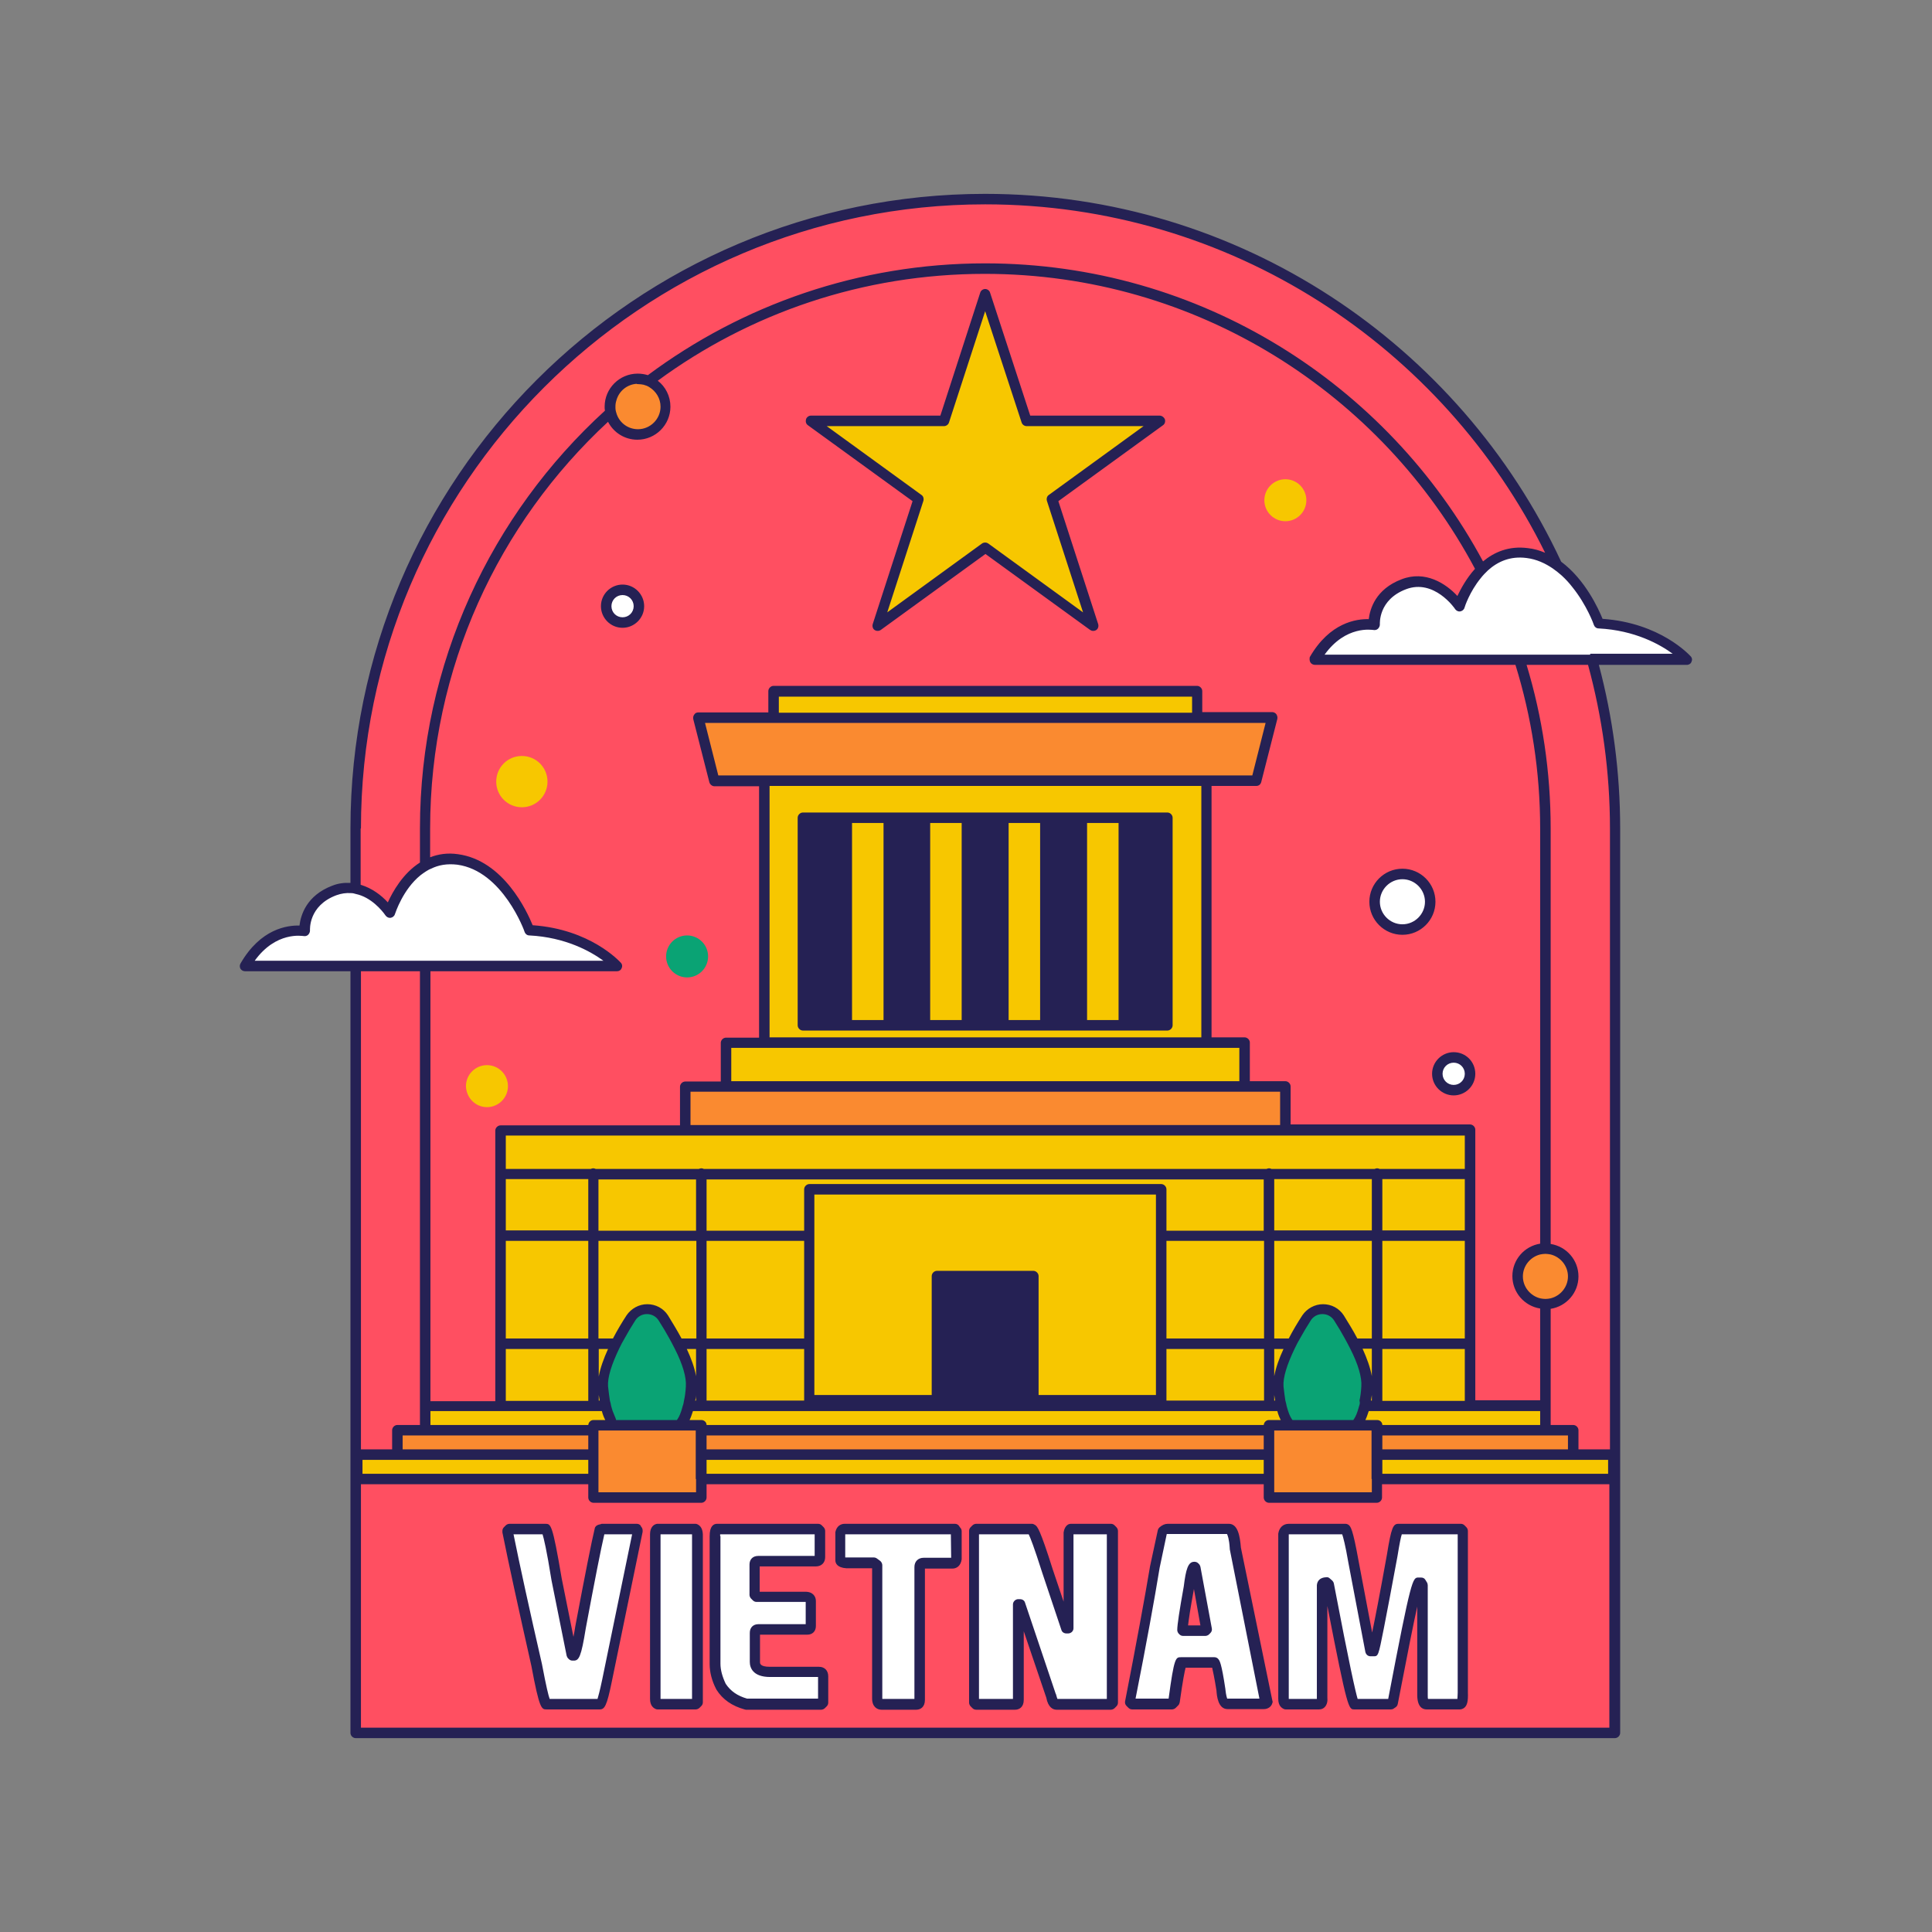 <svg xmlns="http://www.w3.org/2000/svg" xmlns:xlink="http://www.w3.org/1999/xlink" width="500" zoomAndPan="magnify" viewBox="0 0 375 375" height="500" preserveAspectRatio="xMidYMid meet" version="1.0"><rect x="0" y="0" width="375" height="375" fill="#808080" stroke="none"/><defs><clipPath id="d5d9aeb8de"><path d="M 46.5 37.5 L 328.5 37.5 L 328.5 337.5 L 46.5 337.5 Z M 46.5 37.5 " clip-rule="nonzero"/></clipPath></defs><path fill="#ff4f61" d="M 305.66 282.699 L 305.66 282.039 L 313.094 282.039 L 313.094 160.824 C 313.094 150.031 311.656 139.242 308.836 128.871 L 308.719 128.391 L 295.348 128.391 L 295.59 129.289 C 298.707 139.48 300.266 150.152 300.266 160.883 L 300.266 241.992 L 300.805 242.113 C 300.863 242.113 300.922 242.113 300.984 242.172 C 300.625 242.113 300.266 242.055 299.844 242.055 C 299.484 242.055 299.125 242.113 298.707 242.172 C 298.766 242.172 298.824 242.113 298.887 242.113 L 299.426 241.992 L 299.426 160.824 C 299.426 149.91 297.805 139.18 294.629 128.871 L 294.508 128.391 L 255.121 128.391 C 255.004 128.391 254.883 128.332 254.824 128.211 C 254.762 128.09 254.762 127.969 254.824 127.852 C 258.359 121.734 262.977 120.777 265.375 120.777 C 265.492 120.777 265.555 120.777 265.672 120.777 L 266.273 120.777 L 266.332 120.176 C 266.574 118.258 267.594 114.781 272.27 113.043 C 273.168 112.684 274.125 112.504 275.027 112.504 C 278.621 112.504 281.32 115.023 282.34 116.102 L 283.059 116.82 L 283.477 115.922 C 284.078 114.543 285.156 112.562 286.777 110.766 L 287.074 110.406 L 286.836 109.984 C 267.953 74.438 231.262 52.375 191.098 52.375 C 167.957 52.375 145.895 59.57 127.25 73.238 L 126.531 73.777 L 127.25 74.316 C 127.07 74.137 126.832 74.016 126.652 73.898 C 126.23 73.656 125.754 73.477 125.332 73.297 C 125.395 73.297 125.453 73.297 125.512 73.355 L 125.871 73.477 L 126.172 73.297 C 145.117 59.148 167.598 51.715 191.219 51.715 C 231.383 51.715 268.133 73.719 287.254 109.207 L 287.676 109.926 L 288.336 109.387 C 290.312 107.707 292.59 106.867 295.047 106.867 C 295.527 106.867 296.008 106.93 296.547 106.988 C 297.625 107.109 298.707 107.406 299.723 107.887 L 301.402 108.605 L 300.625 106.988 C 290.672 86.906 275.445 69.941 256.441 57.891 C 236.898 45.539 214.355 39.008 191.219 39.008 C 124.074 39.008 69.402 93.621 69.402 160.824 L 69.402 172.215 L 69.879 172.332 C 72.219 173.051 74.016 174.672 74.855 175.57 L 75.574 176.289 L 75.996 175.391 C 76.836 173.473 78.754 169.996 81.93 167.957 L 82.23 167.777 L 82.23 160.824 C 82.23 130.25 95.238 100.875 117.961 80.191 L 118.199 79.953 L 118.141 79.594 C 118.141 79.531 118.141 79.473 118.141 79.352 C 118.199 79.832 118.258 80.371 118.438 80.852 C 118.559 81.09 118.617 81.332 118.797 81.57 C 118.797 81.57 118.797 81.512 118.738 81.512 L 118.32 80.73 L 117.66 81.332 C 95.539 101.832 82.891 130.789 82.891 160.824 L 82.891 167.355 L 83.789 166.996 C 84.926 166.578 86.125 166.34 87.324 166.34 C 87.805 166.34 88.285 166.398 88.824 166.457 C 97.219 167.598 101.652 176.949 102.793 179.828 L 102.973 180.246 L 103.391 180.246 C 114.301 181.027 119.758 187.02 119.996 187.262 C 120.059 187.379 120.117 187.5 120.059 187.621 C 119.996 187.738 119.879 187.801 119.758 187.801 L 82.891 187.801 L 82.891 272.508 L 96.855 272.508 L 96.855 219.332 C 96.855 219.152 97.035 218.973 97.219 218.973 L 132.707 218.973 L 132.707 219.633 L 249.785 219.633 L 249.785 218.973 L 285.277 218.973 C 285.457 218.973 285.637 219.152 285.637 219.332 L 285.637 272.508 L 299.605 272.508 L 299.605 253.445 L 299.066 253.324 C 299.004 253.324 298.945 253.324 298.887 253.266 C 299.246 253.324 299.605 253.383 300.023 253.383 C 300.383 253.383 300.742 253.324 301.164 253.266 C 301.102 253.266 301.043 253.324 300.984 253.324 L 300.445 253.445 L 300.445 277.242 L 267.773 277.242 L 267.773 276.285 L 246.129 276.285 L 246.129 277.242 L 136.484 277.242 L 136.484 276.285 L 114.844 276.285 L 114.844 277.242 L 82.23 277.242 L 82.23 187.859 L 69.402 187.859 L 69.402 282.039 L 76.836 282.039 L 76.836 282.699 L 114.902 282.699 L 114.902 287.434 L 69.402 287.434 L 69.402 336.055 L 313.094 336.055 L 313.094 287.434 L 267.594 287.434 L 267.594 282.699 Z M 305.66 282.699 " fill-opacity="1" fill-rule="nonzero"/><path fill="#f7c700" d="M 118.797 79.293 C 118.797 79.172 118.797 79.051 118.797 78.992 C 118.797 78.574 118.859 78.152 118.977 77.672 C 119.52 75.574 121.375 74.078 123.535 73.957 C 123.715 73.957 123.773 73.957 123.895 73.957 C 124.312 73.957 124.734 74.016 125.152 74.137 C 125.633 74.258 126.051 74.438 126.473 74.676 C 128.031 75.574 128.93 77.254 128.93 79.051 C 128.93 81.871 126.652 84.09 123.895 84.09 C 121.797 84.09 119.879 82.711 119.156 80.73 C 118.918 80.191 118.797 79.773 118.797 79.293 Z M 249.129 211.18 L 133.305 211.18 L 133.305 219.031 L 249.129 219.031 Z M 298.766 252.664 C 299.184 252.785 299.543 252.785 299.906 252.785 C 300.266 252.785 300.684 252.723 301.043 252.664 C 303.32 252.125 304.941 250.086 304.941 247.75 C 304.941 245.41 303.32 243.371 301.043 242.832 C 300.625 242.715 300.266 242.715 299.906 242.715 C 299.543 242.715 299.125 242.773 298.766 242.832 C 296.488 243.371 294.867 245.41 294.867 247.75 C 294.867 250.086 296.488 252.066 298.766 252.664 Z M 77.492 282.039 L 114.844 282.039 L 114.844 277.965 L 77.492 277.965 Z M 243.613 151.23 L 246.551 139.66 L 135.945 139.66 L 138.883 151.23 Z M 115.562 290.371 L 135.824 290.371 L 135.824 277.004 L 115.562 277.004 Z M 246.668 290.371 L 266.934 290.371 L 266.934 277.004 L 246.668 277.004 Z M 267.594 282.039 L 304.941 282.039 L 304.941 277.965 L 267.594 277.965 Z M 136.484 282.039 L 246.012 282.039 L 246.012 277.965 L 136.484 277.965 Z M 136.484 282.039 " fill-opacity="0.5" fill-rule="nonzero"/><path fill="#0aa374" d="M 137.441 185.641 C 137.441 187.859 135.645 189.719 133.367 189.719 C 131.148 189.719 129.289 187.918 129.289 185.641 C 129.289 183.422 131.09 181.566 133.367 181.566 C 135.586 181.566 137.441 183.363 137.441 185.641 Z M 130.609 259.438 C 130.008 258.301 129.289 257.16 128.512 256.023 C 127.852 255.062 126.832 254.465 125.633 254.465 C 124.434 254.465 123.414 255.004 122.754 256.023 C 122.035 257.16 121.316 258.359 120.719 259.438 C 120.297 260.156 119.938 260.816 119.637 261.477 C 118.02 264.715 117.238 267.293 117.418 269.152 C 117.48 270.168 117.598 271.129 117.781 271.969 C 117.84 272.328 117.898 272.688 118.02 273.047 C 118.141 273.406 118.199 273.766 118.32 274.125 C 118.68 275.145 119.039 275.746 119.277 276.043 L 119.457 276.344 L 131.926 276.344 L 132.105 276.043 C 132.348 275.746 132.707 275.145 133.066 274.125 C 133.188 273.766 133.305 273.406 133.367 273.047 C 133.426 272.746 133.547 272.387 133.605 271.969 C 133.785 271.129 133.906 270.168 133.965 269.152 C 134.086 267.352 133.305 264.773 131.746 261.477 C 131.328 260.816 130.969 260.156 130.609 259.438 Z M 262.797 261.535 C 262.438 260.879 262.078 260.156 261.719 259.5 C 261.117 258.359 260.398 257.219 259.617 256.082 C 258.961 255.121 257.941 254.523 256.742 254.523 C 255.543 254.523 254.523 255.062 253.863 256.082 C 253.145 257.219 252.426 258.418 251.824 259.5 C 251.465 260.219 251.047 260.879 250.746 261.535 C 249.129 264.773 248.348 267.352 248.527 269.211 C 248.59 270.23 248.707 271.188 248.887 272.027 C 248.949 272.387 249.008 272.746 249.129 273.105 C 249.246 273.469 249.309 273.828 249.426 274.188 C 249.785 275.207 250.148 275.805 250.387 276.105 L 250.566 276.406 L 263.035 276.406 L 263.215 276.105 C 263.457 275.805 263.816 275.207 264.176 274.188 C 264.293 273.828 264.414 273.469 264.473 273.105 C 264.535 272.809 264.656 272.449 264.715 272.027 C 264.895 271.188 265.016 270.23 265.074 269.211 C 265.195 267.352 264.414 264.773 262.797 261.535 Z M 262.797 261.535 " fill-opacity="1" fill-rule="nonzero"/><path fill="#f7c700" d="M 97.516 261.117 L 114.902 261.117 L 114.902 272.508 L 97.516 272.508 Z M 114.844 240.195 L 97.516 240.195 L 97.516 260.457 L 114.902 260.457 L 114.902 240.195 Z M 117.059 271.789 C 117 271.43 116.941 271.129 116.879 270.711 L 115.562 270.77 L 115.562 272.508 L 117.18 272.508 Z M 135.824 239.535 L 135.824 228.266 L 115.562 228.266 L 115.562 239.535 Z M 156.746 240.195 L 136.484 240.195 L 136.484 260.457 L 156.746 260.457 Z M 136.484 272.566 L 156.805 272.566 L 156.746 271.848 L 156.746 261.176 L 136.484 261.176 Z M 231.98 134.504 L 150.453 134.504 L 150.453 139 L 231.98 139 Z M 249.488 101.172 C 251.707 101.172 253.562 99.375 253.562 97.098 C 253.562 94.879 251.766 93.02 249.488 93.02 C 247.27 93.02 245.41 94.82 245.41 97.098 C 245.41 99.375 247.27 101.172 249.488 101.172 Z M 114.844 228.207 L 97.516 228.207 L 97.516 239.477 L 114.902 239.477 L 114.902 228.207 Z M 178.629 96.977 L 170.953 120.598 L 191.035 106.031 C 191.098 105.969 191.156 105.969 191.219 105.969 C 191.277 105.969 191.336 105.969 191.398 106.031 L 211.48 120.598 L 203.867 96.977 C 203.805 96.855 203.867 96.676 203.984 96.617 L 224.07 82.051 L 199.25 82.051 C 199.129 82.051 198.949 81.93 198.949 81.809 L 191.277 58.191 L 183.602 81.809 C 183.543 81.93 183.422 82.051 183.305 82.051 L 158.484 82.051 L 178.566 96.617 C 178.629 96.738 178.688 96.855 178.629 96.977 Z M 225.027 271.488 L 225.027 231.203 L 157.406 231.203 L 157.406 271.488 L 181.566 271.488 L 181.566 247.75 C 181.566 247.57 181.746 247.391 181.926 247.391 L 200.629 247.391 C 200.809 247.391 200.988 247.57 200.988 247.75 L 200.988 271.488 Z M 217.773 159.086 L 210.281 159.086 L 210.281 198.652 L 217.773 198.652 Z M 284.977 228.207 L 267.594 228.207 L 267.594 239.477 L 284.977 239.477 Z M 266.934 239.535 L 266.934 228.266 L 246.668 228.266 L 246.668 239.535 Z M 267.594 272.566 L 284.977 272.566 L 284.977 261.176 L 267.594 261.176 Z M 284.977 240.195 L 267.594 240.195 L 267.594 260.457 L 284.977 260.457 Z M 284.977 219.691 L 97.516 219.691 L 97.516 227.547 L 114.902 227.547 L 115.023 227.484 C 115.082 227.484 115.141 227.426 115.203 227.426 C 115.262 227.426 115.32 227.426 115.383 227.484 L 115.5 227.547 L 135.824 227.547 L 135.945 227.484 C 136.004 227.484 136.062 227.426 136.125 227.426 C 136.184 227.426 136.242 227.426 136.305 227.484 L 136.422 227.547 L 246.012 227.547 L 246.129 227.484 C 246.191 227.484 246.25 227.426 246.309 227.426 C 246.371 227.426 246.43 227.426 246.488 227.484 L 246.609 227.547 L 266.934 227.547 L 267.051 227.484 C 267.113 227.484 267.172 227.426 267.23 227.426 C 267.293 227.426 267.352 227.426 267.41 227.484 L 267.531 227.547 L 284.918 227.547 L 284.918 219.691 Z M 246.012 240.195 L 225.746 240.195 L 225.746 260.457 L 246.012 260.457 Z M 248.168 271.789 C 248.109 271.43 248.047 271.129 247.988 270.711 L 246.668 270.77 L 246.668 272.508 L 248.289 272.508 Z M 246.012 228.207 L 136.484 228.207 L 136.484 239.477 L 156.746 239.477 L 156.746 230.781 C 156.746 230.602 156.926 230.422 157.105 230.422 L 225.387 230.422 C 225.566 230.422 225.746 230.602 225.746 230.781 L 225.746 239.477 L 246.012 239.477 Z M 225.688 272.566 L 246.012 272.566 L 246.012 261.176 L 225.746 261.176 L 225.746 271.848 Z M 265.434 271.789 L 265.312 272.566 L 266.934 272.566 L 266.934 270.828 L 265.613 270.77 C 265.555 271.07 265.492 271.43 265.434 271.789 Z M 136.484 286.777 L 246.012 286.777 L 246.012 282.699 L 136.484 282.699 Z M 248.59 273.707 L 248.469 273.227 L 134.027 273.227 L 133.906 273.707 C 133.727 274.305 133.547 274.906 133.305 275.387 L 132.887 276.344 L 136.184 276.344 C 136.363 276.344 136.484 276.465 136.543 276.645 L 136.602 277.305 L 246.07 277.305 L 246.129 276.645 C 246.129 276.465 246.309 276.344 246.488 276.344 L 249.785 276.344 L 249.367 275.387 C 248.949 274.906 248.77 274.305 248.59 273.707 Z M 135.824 240.195 L 115.562 240.195 L 115.562 260.457 L 119.457 260.457 L 119.637 260.098 C 120.418 258.66 121.258 257.16 122.277 255.66 C 123.055 254.523 124.312 253.805 125.691 253.805 C 127.07 253.805 128.391 254.523 129.109 255.66 C 130.07 257.219 130.969 258.719 131.746 260.098 L 131.926 260.457 L 135.824 260.457 Z M 135.824 267.113 L 135.824 261.117 L 132.285 261.117 L 132.707 262.078 C 133.605 264.055 134.207 265.734 134.445 267.23 Z M 246.668 267.113 L 247.988 267.23 C 248.227 265.793 248.828 264.055 249.727 262.078 L 250.148 261.117 L 246.609 261.117 L 246.609 267.113 Z M 134.324 271.789 L 134.207 272.566 L 135.824 272.566 L 135.824 270.828 L 134.504 270.77 C 134.387 271.07 134.387 271.43 134.324 271.789 Z M 267.594 282.699 L 267.594 286.777 L 312.734 286.777 L 312.734 282.699 Z M 266.934 240.195 L 246.668 240.195 L 246.668 260.457 L 250.566 260.457 L 250.746 260.098 C 251.527 258.66 252.363 257.16 253.383 255.66 C 254.164 254.523 255.422 253.805 256.801 253.805 C 258.18 253.805 259.5 254.523 260.219 255.66 C 261.176 257.219 262.078 258.66 262.855 260.098 L 263.035 260.457 L 266.934 260.457 Z M 299.605 277.305 L 299.605 273.227 L 265.133 273.227 L 265.016 273.707 C 264.836 274.305 264.656 274.844 264.414 275.387 L 263.996 276.344 L 267.293 276.344 C 267.473 276.344 267.594 276.465 267.652 276.645 L 267.711 277.305 Z M 266.934 267.113 L 266.934 261.117 L 263.395 261.117 L 263.816 262.078 C 264.715 264.055 265.312 265.734 265.555 267.23 Z M 69.699 286.777 L 114.844 286.777 L 114.844 282.699 L 69.699 282.699 Z M 172.152 159.086 L 164.66 159.086 L 164.66 198.652 L 172.152 198.652 Z M 233.781 202.008 L 148.652 202.008 L 148.652 151.891 L 233.781 151.891 Z M 155.906 199.371 L 226.586 199.371 C 226.766 199.371 226.945 199.191 226.945 199.012 L 226.945 158.723 C 226.945 158.543 226.766 158.363 226.586 158.363 L 155.906 158.363 C 155.727 158.363 155.547 158.543 155.547 158.723 L 155.547 199.012 C 155.547 199.191 155.727 199.371 155.906 199.371 Z M 187.379 159.086 L 179.887 159.086 L 179.887 198.652 L 187.379 198.652 Z M 241.215 202.668 L 141.219 202.668 L 141.219 210.52 L 241.215 210.52 Z M 202.605 159.086 L 195.113 159.086 L 195.113 198.652 L 202.605 198.652 Z M 115.562 267.113 L 116.879 267.23 C 117.121 265.793 117.719 264.055 118.617 262.078 L 119.039 261.117 L 115.5 261.117 L 115.5 267.113 Z M 101.293 156.688 C 104.051 156.688 106.27 154.469 106.27 151.711 C 106.27 148.953 104.051 146.734 101.293 146.734 C 98.535 146.734 96.316 148.953 96.316 151.711 C 96.316 154.469 98.535 156.688 101.293 156.688 Z M 117.48 273.707 L 117.301 273.227 L 82.891 273.227 L 82.891 277.305 L 114.844 277.305 L 114.902 276.645 C 114.902 276.465 115.082 276.344 115.262 276.344 L 118.559 276.344 L 118.141 275.387 C 117.84 274.906 117.66 274.305 117.48 273.707 Z M 94.52 214.898 C 96.738 214.898 98.594 213.098 98.594 210.82 C 98.594 208.602 96.797 206.742 94.52 206.742 C 92.301 206.742 90.441 208.543 90.441 210.82 C 90.504 213.098 92.301 214.898 94.52 214.898 Z M 94.52 214.898 " fill-opacity="1" fill-rule="nonzero"/><path fill="#ffffff" d="M 123.715 117.66 C 123.715 119.219 122.457 120.477 120.898 120.477 C 119.34 120.477 118.078 119.219 118.078 117.66 C 118.078 116.102 119.34 114.844 120.898 114.844 C 122.395 114.844 123.715 116.102 123.715 117.66 Z M 116.641 297.688 C 115.98 300.504 114.781 306.617 113.043 315.91 C 112.203 320.766 111.844 321.605 111.363 321.605 L 111.125 321.605 C 111.066 321.605 110.945 321.547 110.887 321.484 L 110.766 321.367 C 110.707 321.305 110.707 321.246 110.645 321.188 L 107.707 306.617 C 106.688 300.684 106.211 298.465 105.91 297.625 L 105.789 297.148 L 98.895 297.148 L 99.074 297.984 C 100.273 303.922 102.133 312.434 104.59 323.164 C 105.43 327.602 105.848 329.34 106.09 330.059 L 106.27 330.539 L 116.461 330.539 L 116.641 330.059 C 116.82 329.578 117.121 328.5 117.598 326.223 L 123.594 297.148 L 116.879 297.148 Z M 127.551 297.148 L 127.551 330.477 L 135.043 330.477 L 135.043 297.148 Z M 325.082 126.473 C 322.746 124.734 317.77 121.734 310.336 121.375 C 310.215 121.375 310.094 121.258 310.035 121.137 C 310.035 121.078 308.598 117.18 305.719 113.523 C 305.059 112.684 304.34 111.906 303.621 111.246 C 303.023 110.707 302.422 110.227 301.824 109.805 C 300.145 108.605 298.285 107.887 296.426 107.648 C 295.949 107.59 295.469 107.527 295.047 107.527 C 292.59 107.527 290.371 108.426 288.395 110.164 C 288.094 110.406 287.855 110.645 287.613 110.945 C 287.316 111.246 287.074 111.543 286.836 111.844 C 284.617 114.543 283.656 117.66 283.598 117.781 C 283.539 117.898 283.477 118.02 283.297 118.02 C 283.18 118.02 283.059 117.961 283 117.898 C 282.879 117.719 279.762 113.223 275.266 113.223 C 274.426 113.223 273.527 113.402 272.688 113.703 C 266.812 115.922 267.113 121.016 267.172 121.258 C 267.172 121.375 267.113 121.496 267.051 121.555 C 266.992 121.617 266.934 121.617 266.812 121.617 C 266.812 121.617 266.754 121.617 266.754 121.617 C 266.691 121.617 266.215 121.496 265.555 121.496 C 263.574 121.496 259.797 122.156 256.621 126.652 L 255.844 127.73 L 326.82 127.73 Z M 117.48 185.941 C 115.141 184.203 110.164 181.207 102.73 180.844 C 102.613 180.844 102.492 180.727 102.434 180.605 C 102.371 180.484 97.938 168.316 88.766 167.117 C 88.285 167.059 87.805 166.996 87.387 166.996 C 85.945 166.996 84.566 167.297 83.309 167.957 C 82.949 168.137 82.59 168.316 82.23 168.555 C 81.871 168.797 81.512 169.035 81.152 169.336 C 77.555 172.273 76.055 177.008 75.996 177.25 C 75.934 177.367 75.875 177.488 75.695 177.488 C 75.574 177.488 75.457 177.43 75.395 177.367 C 75.336 177.25 73.418 174.43 70.359 173.23 C 70 173.113 69.641 172.992 69.281 172.871 C 68.922 172.812 68.5 172.754 68.141 172.691 C 67.961 172.691 67.781 172.691 67.602 172.691 C 66.703 172.691 65.863 172.871 65.023 173.172 C 59.148 175.391 59.449 180.484 59.508 180.727 C 59.508 180.844 59.449 180.965 59.391 181.027 C 59.328 181.086 59.27 181.086 59.148 181.086 C 59.148 181.086 59.09 181.086 59.09 181.086 C 59.031 181.086 58.551 180.965 57.891 180.965 C 55.91 180.965 52.137 181.625 48.957 186.121 L 48.18 187.199 L 119.098 187.199 Z M 267.113 175.031 C 267.113 177.848 269.391 180.066 272.148 180.066 C 274.965 180.066 277.184 177.789 277.184 175.031 C 277.184 172.215 274.906 169.996 272.148 169.996 C 269.391 169.934 267.113 172.215 267.113 175.031 Z M 283.598 297.148 L 271.547 297.148 L 271.43 297.625 C 271.25 298.164 271.008 299.363 270.59 301.941 C 269.449 308.117 268.609 312.793 267.953 315.91 C 267.352 318.848 267.051 320.586 266.871 320.828 C 266.812 320.828 266.691 320.828 266.633 320.828 L 266.094 320.828 C 265.914 320.828 265.793 320.707 265.734 320.527 L 262.375 303.203 C 261.777 299.664 261.355 298.227 261.176 297.566 L 260.996 297.086 L 249.605 297.086 L 249.488 297.566 C 249.488 297.625 249.488 297.625 249.426 297.688 L 249.426 330.359 L 256.203 330.359 L 256.203 329.699 C 256.203 329.641 256.203 307.637 256.203 307.637 C 256.203 307.219 256.441 306.797 257.34 306.738 C 257.402 306.738 257.461 306.797 257.52 306.797 L 258 307.219 C 258.059 307.277 258.121 307.34 258.121 307.398 C 261.176 323.285 262.316 328.379 262.797 329.879 L 262.914 330.359 L 269.93 330.359 L 270.051 329.82 C 273.047 313.992 274.426 307.277 275.086 306.797 C 275.086 306.797 275.207 306.797 275.266 306.797 L 275.746 306.797 C 275.863 306.797 275.984 306.859 276.043 306.918 L 276.344 307.398 C 276.406 307.457 276.406 307.52 276.406 307.578 L 276.406 328.98 C 276.406 329.34 276.406 329.699 276.465 329.938 L 276.586 330.477 L 283.418 330.477 L 283.477 329.879 C 283.539 329.52 283.539 329.098 283.539 328.559 Z M 239.477 300.562 L 245.41 330.477 L 237.797 330.477 L 237.617 330.117 C 237.438 329.699 237.258 329.039 237.199 328.082 C 236.418 323.043 236.117 322.746 236 322.566 C 235.938 322.504 235.82 322.445 235.758 322.445 L 229.285 322.445 C 229.164 322.445 229.043 322.445 229.043 322.445 C 228.566 322.805 227.906 327.602 227.547 329.879 L 227.484 330.477 L 219.691 330.477 L 219.871 329.699 C 221.969 319.09 223.531 310.516 224.547 304.34 L 226.047 297.445 L 226.469 297.266 L 238.695 297.266 L 238.875 297.625 C 239.176 297.984 239.355 299.066 239.477 300.562 Z M 233.961 316.871 C 234.02 316.871 234.141 316.809 234.199 316.75 L 234.441 316.512 C 234.5 316.449 234.559 316.332 234.559 316.211 L 232.402 304.219 C 232.402 304.16 232.344 304.102 232.281 304.039 L 232.16 303.922 C 232.102 303.859 231.98 303.801 231.922 303.801 L 231.801 303.801 C 231.203 303.801 230.844 304.879 230.422 307.996 C 229.586 312.555 229.164 315.371 229.164 316.332 C 229.164 316.391 229.223 316.512 229.285 316.57 L 229.406 316.691 C 229.465 316.75 229.586 316.809 229.645 316.809 L 233.961 316.809 Z M 282.16 205.605 C 280.602 205.605 279.344 206.863 279.344 208.422 C 279.344 209.98 280.602 211.238 282.16 211.238 C 283.719 211.238 284.977 209.98 284.977 208.422 C 284.977 206.863 283.719 205.605 282.16 205.605 Z M 207.762 316.031 C 207.762 316.09 207.703 316.211 207.645 316.27 C 207.582 316.332 207.523 316.391 207.402 316.391 L 207.043 316.391 C 206.922 316.391 206.742 316.27 206.742 316.152 L 203.027 305.059 C 201.469 300.145 200.688 298.227 200.328 297.508 L 200.148 297.148 L 189.418 297.148 L 189.418 330.477 L 197.332 330.477 L 197.332 311.414 C 197.332 311.234 197.512 311.055 197.691 311.055 L 198.051 311.055 C 198.172 311.055 198.352 311.176 198.352 311.293 L 204.344 329.098 C 204.406 329.52 204.527 329.82 204.645 330.059 L 204.824 330.418 L 215.617 330.418 L 215.617 297.086 L 207.762 297.086 Z M 164.598 296.785 L 163.281 296.785 L 163.281 297.566 L 163.52 297.566 L 163.52 297.688 L 163.281 297.688 L 163.281 297.746 L 163.52 297.746 L 163.52 302.902 L 164.121 302.961 C 164.18 302.961 164.238 302.961 164.359 302.961 L 169.695 302.961 C 169.754 302.961 169.816 302.961 169.875 303.023 L 170.535 303.5 C 170.594 303.562 170.656 303.68 170.656 303.801 L 170.656 329.641 C 170.656 329.699 170.656 329.758 170.656 329.82 L 170.715 330.418 L 178.27 330.418 L 178.27 304.16 C 178.27 303.441 178.688 303.023 179.406 303.023 L 185.402 303.023 L 185.402 297.148 L 164.66 297.148 L 164.66 296.785 Z M 146.137 322.625 L 146.137 316.988 C 146.137 316.332 146.496 315.969 147.156 315.969 L 156.984 315.969 L 156.984 310.336 L 146.793 310.336 C 146.676 310.336 146.613 310.277 146.555 310.215 L 146.195 309.855 C 146.137 309.797 146.074 309.734 146.074 309.617 L 146.074 303.742 C 146.074 303.082 146.434 302.723 147.094 302.723 L 158.785 302.723 L 158.785 297.148 L 139.121 297.148 L 139.062 297.746 C 139.062 297.867 139.062 297.984 139.062 298.164 L 139.062 322.984 C 139.062 324.305 139.422 325.742 140.141 327.18 L 140.141 327.301 C 141.16 328.859 142.656 329.938 144.637 330.477 L 159.266 330.477 L 159.266 324.902 L 149.312 324.902 C 147.273 324.902 146.137 324.125 146.137 322.625 Z M 146.137 322.625 " fill-opacity="1" fill-rule="nonzero"/><g clip-path="url(#d5d9aeb8de)"><path fill="#252154" d="M 328.141 127.371 C 327.902 127.133 322.266 120.898 311.055 120.117 C 310.277 118.199 307.699 112.504 303.023 109.027 C 283.418 66.941 240.676 37.629 191.219 37.629 C 123.293 37.629 68.023 92.902 68.023 160.824 L 68.023 171.375 C 66.883 171.312 65.684 171.434 64.484 171.914 C 59.449 173.832 58.371 177.668 58.129 179.648 C 55.793 179.586 50.578 180.246 46.68 187.02 C 46.5 187.32 46.5 187.738 46.68 188.039 C 46.859 188.34 47.219 188.52 47.578 188.52 L 68.023 188.52 L 68.023 336.352 C 68.023 336.895 68.5 337.371 69.039 337.371 L 313.453 337.371 C 313.992 337.371 314.473 336.895 314.473 336.352 L 314.473 160.824 C 314.473 149.852 313.031 139.18 310.336 129.051 L 327.422 129.051 C 327.84 129.051 328.199 128.809 328.32 128.449 C 328.5 128.09 328.441 127.672 328.141 127.371 Z M 58.91 181.684 C 59.211 181.746 59.57 181.684 59.809 181.445 C 60.047 181.207 60.168 180.906 60.168 180.605 C 60.168 180.426 59.867 175.809 65.266 173.773 C 66.281 173.41 67.184 173.293 68.082 173.352 C 68.441 173.352 68.742 173.41 69.102 173.531 C 69.461 173.594 69.762 173.711 70.121 173.832 C 72.938 174.91 74.734 177.547 74.855 177.727 C 75.094 178.027 75.457 178.207 75.816 178.148 C 76.176 178.09 76.535 177.848 76.656 177.43 C 76.773 177.129 78.215 172.633 81.629 169.875 C 81.93 169.637 82.289 169.395 82.648 169.156 C 82.949 168.977 83.309 168.734 83.668 168.617 C 85.105 167.898 86.785 167.598 88.766 167.836 C 97.578 169.035 101.832 180.785 101.832 180.906 C 101.953 181.266 102.312 181.566 102.73 181.566 C 109.805 181.926 114.66 184.684 117.121 186.48 L 49.438 186.48 C 53.574 180.727 58.668 181.684 58.91 181.684 Z M 70.059 160.824 C 70.059 94.039 124.434 39.664 191.219 39.664 C 238.816 39.664 280.121 67.242 299.906 107.289 C 298.887 106.867 297.746 106.508 296.547 106.391 C 292.891 105.91 290.012 107.168 287.855 108.969 C 269.332 74.555 233 51.117 191.219 51.117 C 166.699 51.117 144.035 59.211 125.754 72.816 C 125.152 72.637 124.492 72.52 123.773 72.52 C 120.238 72.52 117.359 75.395 117.359 78.934 C 117.359 79.172 117.359 79.41 117.418 79.711 C 95.418 99.793 81.512 128.75 81.512 160.824 L 81.512 167.418 C 78.215 169.516 76.234 173.051 75.277 175.152 C 74.016 173.773 72.219 172.395 70 171.734 L 70 160.824 Z M 254.344 128.57 C 254.523 128.871 254.883 129.051 255.242 129.051 L 294.148 129.051 C 297.266 139.121 298.945 149.793 298.945 160.824 L 298.945 241.395 C 295.887 241.875 293.551 244.512 293.551 247.688 C 293.551 250.867 295.887 253.504 298.945 253.984 L 298.945 271.789 L 286.355 271.789 L 286.355 219.273 C 286.355 218.734 285.875 218.254 285.336 218.254 L 250.508 218.254 L 250.508 210.879 C 250.508 210.34 250.027 209.859 249.488 209.859 L 242.594 209.859 L 242.594 202.367 C 242.594 201.828 242.113 201.348 241.574 201.348 L 235.16 201.348 L 235.16 152.551 L 243.852 152.551 C 244.332 152.551 244.691 152.25 244.812 151.77 L 247.93 139.539 C 247.988 139.242 247.93 138.941 247.75 138.641 C 247.57 138.402 247.27 138.223 246.969 138.223 L 233.359 138.223 L 233.359 134.145 C 233.359 133.605 232.883 133.125 232.344 133.125 L 150.152 133.125 C 149.613 133.125 149.133 133.605 149.133 134.145 L 149.133 138.281 L 135.523 138.281 C 135.223 138.281 134.926 138.402 134.746 138.703 C 134.566 138.941 134.504 139.242 134.566 139.602 L 137.684 151.832 C 137.801 152.25 138.223 152.609 138.641 152.609 L 147.336 152.609 L 147.336 201.406 L 140.918 201.406 C 140.379 201.406 139.902 201.887 139.902 202.426 L 139.902 209.922 L 133.008 209.922 C 132.469 209.922 131.988 210.402 131.988 210.941 L 131.988 218.434 L 97.156 218.434 C 96.617 218.434 96.137 218.914 96.137 219.453 L 96.137 271.969 L 83.547 271.969 L 83.547 188.52 L 119.758 188.52 C 120.176 188.52 120.535 188.281 120.656 187.918 C 120.836 187.559 120.777 187.141 120.477 186.84 C 120.238 186.602 114.602 180.367 103.391 179.586 C 102.312 176.949 97.758 166.996 88.883 165.797 C 86.844 165.5 85.047 165.797 83.488 166.398 L 83.488 160.824 C 83.488 129.648 96.797 101.531 118.02 81.871 C 119.098 83.969 121.258 85.348 123.715 85.348 C 127.25 85.348 130.129 82.469 130.129 78.934 C 130.129 76.895 129.168 75.035 127.672 73.898 C 145.477 60.828 167.418 53.156 191.156 53.156 C 232.344 53.156 268.191 76.414 286.297 110.406 C 284.617 112.266 283.539 114.301 282.879 115.68 C 280.66 113.281 276.645 110.645 272.027 112.445 C 266.992 114.363 265.914 118.199 265.672 120.176 C 263.336 120.117 258.121 120.777 254.223 127.551 C 254.164 127.852 254.164 128.27 254.344 128.57 Z M 77.133 283.359 L 114.184 283.359 L 114.184 286.055 L 70.359 286.055 L 70.359 283.359 Z M 82.531 278.621 L 114.184 278.621 L 114.184 281.32 L 78.152 281.32 L 78.152 278.621 Z M 266.273 287.074 L 266.273 289.652 L 247.328 289.652 L 247.328 277.664 L 266.215 277.664 L 266.215 287.074 Z M 135.105 287.074 L 135.105 289.652 L 116.16 289.652 L 116.16 277.664 L 135.043 277.664 L 135.043 287.074 Z M 133.008 220.41 L 284.316 220.41 L 284.316 226.887 L 267.773 226.887 C 267.652 226.828 267.473 226.766 267.293 226.766 C 267.113 226.766 266.992 226.828 266.812 226.887 L 246.789 226.887 C 246.668 226.828 246.488 226.766 246.309 226.766 C 246.129 226.766 246.012 226.828 245.832 226.887 L 136.602 226.887 C 136.484 226.828 136.305 226.766 136.125 226.766 C 135.945 226.766 135.824 226.828 135.645 226.887 L 115.621 226.887 C 115.5 226.828 115.32 226.766 115.141 226.766 C 114.961 226.766 114.844 226.828 114.66 226.887 L 98.176 226.887 L 98.176 220.41 Z M 140.918 211.898 L 248.469 211.898 L 248.469 218.375 L 134.027 218.375 L 134.027 211.898 Z M 231.324 138.344 L 151.172 138.344 L 151.172 135.223 L 231.383 135.223 L 231.383 138.344 Z M 231.324 140.32 L 245.652 140.32 L 243.074 150.512 L 139.422 150.512 L 136.844 140.32 Z M 149.371 152.551 L 233.18 152.551 L 233.18 201.348 L 149.371 201.348 Z M 233.121 203.387 L 240.555 203.387 L 240.555 209.859 L 141.938 209.859 L 141.938 203.387 Z M 266.094 271.848 C 266.152 271.488 266.215 271.129 266.273 270.77 L 266.273 271.848 Z M 263.816 272.867 C 263.695 273.227 263.637 273.586 263.516 273.887 C 263.215 274.844 262.855 275.387 262.676 275.625 L 250.867 275.625 C 250.688 275.387 250.328 274.844 250.027 273.887 C 249.906 273.586 249.848 273.227 249.727 272.867 C 249.668 272.566 249.605 272.207 249.488 271.848 C 249.367 271.07 249.246 270.168 249.129 269.09 C 249.008 267.41 249.785 264.895 251.285 261.777 C 251.586 261.117 251.945 260.457 252.363 259.738 C 252.965 258.66 253.625 257.52 254.402 256.32 C 254.883 255.543 255.723 255.062 256.68 255.062 C 257.641 255.062 258.48 255.543 258.961 256.32 C 259.738 257.52 260.398 258.66 260.996 259.738 C 261.418 260.457 261.719 261.117 262.078 261.777 C 263.637 264.836 264.355 267.352 264.234 269.09 C 264.176 270.168 264.055 271.07 263.875 271.848 C 263.996 272.27 263.934 272.566 263.816 272.867 Z M 118.918 273.887 C 118.797 273.586 118.738 273.227 118.617 272.867 C 118.559 272.566 118.5 272.207 118.379 271.848 C 118.258 271.07 118.141 270.168 118.02 269.09 C 117.898 267.41 118.68 264.895 120.176 261.777 C 120.477 261.117 120.836 260.457 121.258 259.738 C 121.855 258.66 122.516 257.52 123.293 256.32 C 123.773 255.543 124.613 255.062 125.574 255.062 C 126.531 255.062 127.371 255.543 127.852 256.32 C 128.629 257.52 129.289 258.66 129.891 259.738 C 130.309 260.457 130.609 261.117 130.969 261.777 C 132.527 264.836 133.246 267.352 133.125 269.09 C 133.066 270.168 132.945 271.07 132.766 271.848 C 132.707 272.207 132.648 272.566 132.527 272.867 C 132.406 273.227 132.348 273.586 132.227 273.887 C 131.926 274.844 131.566 275.387 131.387 275.625 L 119.578 275.625 C 119.578 275.387 119.277 274.844 118.918 273.887 Z M 266.273 267.113 C 265.973 265.434 265.312 263.637 264.473 261.777 L 266.273 261.777 Z M 245.289 281.32 L 137.145 281.32 L 137.145 278.621 L 245.289 278.621 Z M 116.219 240.855 L 135.164 240.855 L 135.164 259.797 L 132.285 259.797 C 131.449 258.238 130.488 256.68 129.648 255.301 C 128.75 253.922 127.25 253.145 125.633 253.145 C 124.016 253.145 122.516 253.984 121.617 255.301 C 120.719 256.68 119.816 258.18 118.977 259.797 L 116.16 259.797 L 116.16 240.855 Z M 137.145 228.926 L 245.289 228.926 L 245.289 238.875 L 226.406 238.875 L 226.406 230.844 C 226.406 230.305 225.926 229.824 225.387 229.824 L 157.105 229.824 C 156.566 229.824 156.086 230.305 156.086 230.844 L 156.086 238.875 L 137.145 238.875 Z M 284.316 238.816 L 268.312 238.816 L 268.312 228.863 L 284.316 228.863 Z M 266.273 238.816 L 247.328 238.816 L 247.328 228.863 L 266.273 228.863 Z M 245.289 271.848 L 226.406 271.848 C 226.406 271.848 226.406 271.789 226.406 271.789 L 226.406 261.836 L 245.352 261.836 L 245.352 271.848 Z M 224.367 239.836 L 224.367 270.77 L 201.59 270.77 L 201.59 247.688 C 201.59 247.148 201.109 246.668 200.57 246.668 L 181.863 246.668 C 181.324 246.668 180.844 247.148 180.844 247.688 L 180.844 270.77 L 158.066 270.77 L 158.066 231.863 L 224.367 231.863 Z M 156.086 271.848 L 137.145 271.848 L 137.145 261.836 L 156.086 261.836 Z M 135.105 267.113 C 134.805 265.434 134.145 263.637 133.305 261.836 L 135.105 261.836 Z M 135.105 270.77 L 135.105 271.848 L 134.926 271.848 C 135.043 271.547 135.105 271.188 135.105 270.77 Z M 247.328 271.848 L 247.328 270.77 C 247.391 271.129 247.449 271.488 247.508 271.848 Z M 247.328 267.113 L 247.328 261.836 L 249.129 261.836 C 248.289 263.637 247.629 265.492 247.328 267.113 Z M 245.289 259.797 L 226.406 259.797 L 226.406 240.855 L 245.352 240.855 L 245.352 259.797 Z M 156.086 240.855 L 156.086 259.797 L 137.145 259.797 L 137.145 240.855 Z M 137.145 276.586 C 137.145 276.043 136.664 275.625 136.125 275.625 L 133.844 275.625 C 134.086 275.145 134.266 274.605 134.504 273.887 L 247.93 273.887 C 248.109 274.605 248.348 275.145 248.59 275.625 L 246.309 275.625 C 245.77 275.625 245.352 276.043 245.289 276.586 Z M 263.457 259.797 C 262.617 258.18 261.656 256.68 260.816 255.301 C 259.918 253.922 258.418 253.145 256.801 253.145 C 255.184 253.145 253.684 253.984 252.785 255.301 C 251.887 256.68 250.984 258.18 250.148 259.797 L 247.328 259.797 L 247.328 240.855 L 266.273 240.855 L 266.273 259.797 Z M 268.312 240.855 L 284.316 240.855 L 284.316 259.797 L 268.312 259.797 Z M 135.105 228.926 L 135.105 238.875 L 116.16 238.875 L 116.16 228.926 Z M 114.184 238.816 L 98.176 238.816 L 98.176 228.863 L 114.184 228.863 Z M 98.176 240.855 L 114.184 240.855 L 114.184 259.797 L 98.176 259.797 Z M 118.02 261.836 C 117.18 263.695 116.52 265.492 116.219 267.172 L 116.219 261.836 Z M 116.219 270.77 C 116.281 271.129 116.34 271.488 116.402 271.848 L 116.219 271.848 Z M 268.312 261.836 L 284.316 261.836 L 284.316 271.906 L 268.312 271.906 Z M 98.176 261.836 L 114.184 261.836 L 114.184 271.906 L 98.176 271.906 Z M 137.145 283.359 L 245.289 283.359 L 245.289 286.055 L 137.145 286.055 Z M 83.547 273.887 L 116.82 273.887 C 117 274.605 117.238 275.145 117.48 275.625 L 115.203 275.625 C 114.66 275.625 114.242 276.043 114.184 276.586 L 83.547 276.586 Z M 312.074 286.055 L 268.312 286.055 L 268.312 283.359 L 312.133 283.359 L 312.133 286.055 Z M 304.34 281.32 L 268.312 281.32 L 268.312 278.621 L 304.34 278.621 Z M 268.312 276.586 C 268.312 276.043 267.832 275.625 267.293 275.625 L 265.016 275.625 C 265.254 275.145 265.434 274.605 265.672 273.887 L 298.945 273.887 L 298.945 276.586 Z M 298.945 252.004 C 297.027 251.527 295.59 249.785 295.59 247.75 C 295.59 245.711 297.027 243.973 298.945 243.492 C 299.246 243.434 299.605 243.371 299.965 243.371 C 300.324 243.371 300.625 243.434 300.984 243.492 C 302.902 243.973 304.34 245.711 304.34 247.75 C 304.34 249.785 302.902 251.527 300.984 252.004 C 300.684 252.066 300.324 252.125 299.965 252.125 C 299.605 252.125 299.246 252.066 298.945 252.004 Z M 123.836 74.555 C 124.195 74.555 124.613 74.617 124.914 74.676 C 125.332 74.797 125.691 74.914 126.051 75.156 C 127.312 75.934 128.211 77.312 128.211 78.934 C 128.211 81.332 126.23 83.309 123.836 83.309 C 121.914 83.309 120.297 82.109 119.699 80.371 C 119.578 80.012 119.457 79.594 119.457 79.172 C 119.457 79.051 119.457 78.992 119.457 78.871 C 119.457 78.453 119.52 78.094 119.637 77.734 C 120.117 75.934 121.676 74.617 123.594 74.496 C 123.594 74.555 123.715 74.555 123.836 74.555 Z M 70.059 288.094 L 114.184 288.094 L 114.184 290.672 C 114.184 291.211 114.66 291.691 115.203 291.691 L 136.125 291.691 C 136.664 291.691 137.145 291.211 137.145 290.672 L 137.145 288.094 L 245.289 288.094 L 245.289 290.672 C 245.289 291.211 245.77 291.691 246.309 291.691 L 267.23 291.691 C 267.773 291.691 268.25 291.211 268.25 290.672 L 268.25 288.094 L 312.375 288.094 L 312.375 335.336 L 70.059 335.336 Z M 81.512 188.52 L 81.512 276.586 L 77.133 276.586 C 76.594 276.586 76.113 277.062 76.113 277.602 L 76.113 281.32 L 70.059 281.32 L 70.059 188.52 Z M 312.434 281.32 L 306.379 281.32 L 306.379 277.602 C 306.379 277.062 305.898 276.586 305.359 276.586 L 300.984 276.586 L 300.984 254.043 C 304.039 253.562 306.379 250.926 306.379 247.75 C 306.379 244.57 304.039 241.934 300.984 241.453 L 300.984 160.824 C 300.984 149.793 299.363 139.121 296.309 129.051 L 308.238 129.051 C 310.996 139.18 312.492 149.852 312.492 160.824 L 312.492 281.32 Z M 308.656 127.07 L 257.102 127.07 C 261.238 121.316 266.332 122.277 266.574 122.277 C 266.871 122.336 267.23 122.277 267.473 122.035 C 267.711 121.797 267.832 121.496 267.832 121.195 C 267.832 121.016 267.531 116.402 272.926 114.363 C 278.324 112.324 282.34 118.02 282.461 118.258 C 282.699 118.559 283.059 118.738 283.418 118.68 C 283.777 118.617 284.137 118.379 284.258 117.961 C 284.316 117.719 285.277 114.844 287.375 112.266 C 287.613 111.965 287.855 111.664 288.094 111.426 C 288.336 111.184 288.574 110.945 288.812 110.707 C 290.672 109.027 293.129 107.887 296.309 108.309 C 298.227 108.547 299.906 109.328 301.402 110.344 C 302.004 110.766 302.602 111.246 303.141 111.723 C 303.922 112.445 304.582 113.164 305.18 113.941 C 307.996 117.418 309.375 121.258 309.375 121.316 C 309.496 121.676 309.855 121.977 310.277 121.977 C 317.348 122.336 322.207 125.094 324.664 126.891 L 308.656 126.891 Z M 124.312 296.066 C 124.133 295.887 123.895 295.77 123.594 295.77 L 116.879 295.77 C 116.82 295.77 116.699 295.77 116.641 295.828 L 116.16 295.949 C 115.801 296.066 115.5 296.309 115.441 296.668 C 114.844 299.125 113.582 305.48 111.664 315.672 C 111.543 316.449 111.426 317.168 111.305 317.711 L 109.027 306.379 C 107.227 295.77 106.93 295.77 105.848 295.77 L 98.895 295.77 C 98.656 295.77 98.355 295.887 98.176 296.066 L 97.816 296.426 C 97.637 296.605 97.516 296.848 97.516 297.148 L 97.516 297.266 C 97.516 297.328 97.516 297.387 97.516 297.445 C 98.715 303.441 100.633 312.195 103.152 323.406 C 104.711 331.797 105.129 331.797 106.09 331.797 L 116.402 331.797 C 117.359 331.797 117.781 331.137 118.738 326.461 L 124.734 297.328 C 124.734 297.266 124.734 297.207 124.734 297.148 L 124.734 297.027 C 124.734 296.785 124.613 296.488 124.434 296.309 Z M 106.688 329.758 C 106.449 329.098 106.031 327.422 105.191 322.984 C 102.73 312.254 100.875 303.742 99.676 297.805 L 105.309 297.805 C 105.551 298.586 106.09 300.742 107.047 306.738 L 109.984 321.367 C 110.047 321.547 110.105 321.727 110.285 321.906 L 110.406 322.027 C 110.586 322.207 110.824 322.324 111.125 322.324 L 111.363 322.324 C 112.383 322.324 112.805 321.605 113.703 316.031 C 115.441 306.738 116.641 300.625 117.301 297.805 L 122.695 297.805 L 116.879 326.043 C 116.402 328.32 116.102 329.34 115.98 329.758 Z M 135.285 295.828 C 135.164 295.77 135.043 295.77 134.926 295.77 L 127.672 295.77 C 127.551 295.77 127.43 295.77 127.312 295.828 C 126.891 295.949 126.172 296.426 126.172 297.805 L 126.172 329.758 C 126.172 331.137 126.891 331.559 127.312 331.738 C 127.43 331.797 127.551 331.797 127.672 331.797 L 135.043 331.797 C 135.285 331.797 135.586 331.676 135.766 331.496 L 136.125 331.137 C 136.305 330.957 136.422 330.719 136.422 330.418 L 136.422 297.805 C 136.363 296.426 135.703 296.008 135.285 295.828 Z M 128.211 329.758 L 128.211 297.805 L 134.324 297.805 L 134.324 329.758 Z M 158.965 323.523 L 149.434 323.523 C 147.516 323.523 147.516 322.863 147.516 322.625 L 147.516 317.289 L 156.688 317.289 C 157.707 317.289 158.363 316.629 158.363 315.609 L 158.363 310.754 C 158.363 309.914 157.824 308.957 156.328 308.957 L 147.453 308.957 L 147.453 304.039 L 158.363 304.039 C 159.445 304.039 160.164 303.32 160.164 302.242 L 160.164 297.148 C 160.164 296.906 160.043 296.605 159.863 296.426 L 159.504 296.066 C 159.324 295.887 159.086 295.77 158.785 295.77 L 139.18 295.77 C 138.523 295.77 137.742 296.188 137.742 298.164 L 137.742 322.984 C 137.742 324.543 138.16 326.223 139 327.84 C 139 327.902 139.062 327.902 139.062 327.961 C 140.262 329.879 142.117 331.137 144.516 331.797 C 144.578 331.797 144.695 331.855 144.758 331.855 L 159.383 331.855 C 159.625 331.855 159.922 331.738 160.102 331.559 L 160.465 331.199 C 160.645 331.02 160.762 330.777 160.762 330.477 L 160.762 325.383 C 160.762 324.242 160.043 323.523 158.965 323.523 Z M 139.781 298.164 C 139.781 298.047 139.781 297.926 139.781 297.805 L 158.125 297.805 L 158.125 302.004 L 147.156 302.004 C 146.137 302.004 145.477 302.66 145.477 303.68 L 145.477 309.555 C 145.477 309.797 145.594 310.094 145.777 310.277 L 146.137 310.637 C 146.316 310.816 146.555 310.934 146.855 310.934 L 156.387 310.934 L 156.387 315.25 L 147.215 315.25 C 146.195 315.25 145.535 315.91 145.535 316.93 L 145.535 322.566 C 145.535 323.645 146.074 325.504 149.492 325.504 L 158.785 325.504 L 158.785 329.699 L 144.996 329.699 C 143.137 329.16 141.82 328.262 140.859 326.82 C 140.199 325.441 139.84 324.125 139.84 322.926 L 139.84 298.164 Z M 186.062 296.066 C 185.883 295.887 185.641 295.77 185.344 295.77 L 163.941 295.77 C 163.219 295.77 162.383 296.188 162.141 297.387 C 162.141 297.445 162.141 297.508 162.141 297.566 L 162.141 302.844 C 162.141 303.383 162.441 304.281 164.301 304.402 L 169.277 304.402 L 169.277 329.699 C 169.277 331.258 170.234 331.855 171.074 331.855 L 177.848 331.855 C 178.629 331.855 179.527 331.379 179.527 329.938 L 179.527 304.461 L 184.863 304.461 C 185.641 304.461 186.48 303.98 186.66 302.66 C 186.66 302.602 186.66 302.602 186.66 302.543 L 186.66 297.207 C 186.66 296.906 186.539 296.668 186.359 296.488 Z M 184.621 302.363 L 179.285 302.363 C 178.207 302.363 177.488 303.082 177.488 304.16 L 177.488 329.758 L 171.254 329.758 C 171.254 329.699 171.254 329.699 171.254 329.641 L 171.254 303.801 C 171.254 303.5 171.074 303.141 170.836 302.961 L 170.176 302.48 C 169.996 302.363 169.816 302.301 169.574 302.301 L 164.238 302.301 C 164.18 302.301 164.121 302.301 164.059 302.301 L 164.059 297.805 L 184.562 297.805 Z M 163.941 297.746 L 163.941 297.805 Z M 163.941 297.566 L 163.941 296.785 Z M 216.336 296.066 C 216.156 295.887 215.914 295.77 215.617 295.77 L 207.883 295.77 C 206.805 295.77 206.504 297.027 206.445 297.445 C 206.445 297.508 206.445 297.625 206.445 297.688 L 206.445 310.875 L 204.344 304.641 C 201.828 296.668 201.348 296.309 200.93 296.008 C 200.75 295.887 200.508 295.77 200.328 295.77 L 189.477 295.77 C 189.238 295.77 188.938 295.887 188.758 296.066 L 188.398 296.426 C 188.219 296.605 188.098 296.848 188.098 297.148 L 188.098 330.477 C 188.098 330.719 188.219 331.02 188.398 331.199 L 188.758 331.559 C 188.938 331.738 189.18 331.855 189.477 331.855 L 197.031 331.855 C 197.812 331.855 198.711 331.379 198.711 329.938 L 198.711 316.629 L 203.086 329.52 C 203.445 331.438 204.406 331.855 205.066 331.855 L 215.617 331.855 C 215.855 331.855 216.156 331.738 216.336 331.559 L 216.695 331.199 C 216.875 331.02 216.996 330.777 216.996 330.477 L 216.996 297.148 C 216.996 296.906 216.875 296.605 216.695 296.426 Z M 214.898 329.758 L 205.246 329.758 C 205.184 329.641 205.125 329.398 205.004 328.98 C 205.004 328.918 205.004 328.859 204.945 328.859 L 198.949 311.055 C 198.832 310.637 198.41 310.395 197.992 310.395 L 197.633 310.395 C 197.094 310.395 196.613 310.875 196.613 311.414 L 196.613 329.758 L 190.02 329.758 L 190.02 297.805 L 199.668 297.805 C 199.969 298.406 200.688 300.203 202.309 305.301 L 206.023 316.391 C 206.145 316.809 206.562 317.051 206.984 317.051 L 207.344 317.051 C 207.582 317.051 207.883 316.93 208.062 316.75 C 208.242 316.57 208.363 316.332 208.363 316.031 L 208.363 297.805 L 214.836 297.805 L 214.836 329.758 Z M 240.855 300.383 C 240.676 298.105 240.254 295.77 238.516 295.77 L 226.648 295.77 C 226.105 295.77 225.566 296.008 225.027 296.488 C 224.906 296.605 224.789 296.785 224.727 297.027 L 223.23 303.98 C 222.152 310.395 220.531 319.207 218.375 330.238 C 218.312 330.598 218.434 330.898 218.672 331.137 L 219.031 331.496 C 219.215 331.676 219.453 331.797 219.754 331.797 L 227.484 331.797 C 227.727 331.797 228.027 331.676 228.207 331.496 L 228.684 331.02 C 228.863 330.84 228.926 330.656 228.984 330.418 C 229.586 326.102 229.945 324.363 230.125 323.703 L 235.281 323.703 C 235.398 324.242 235.699 325.504 236.117 328.141 C 236.18 329.16 236.418 331.738 238.277 331.738 L 245.289 331.738 C 246.129 331.738 246.789 331.258 246.969 330.539 C 247.031 330.418 247.031 330.238 246.969 330.117 Z M 238.219 329.758 C 238.156 329.578 237.977 329.098 237.855 327.961 C 237.855 327.961 237.855 327.902 237.855 327.902 C 237.078 322.684 236.719 322.324 236.477 322.027 C 236.297 321.785 236 321.664 235.699 321.664 L 229.223 321.664 C 228.207 321.664 227.906 321.664 226.828 329.699 L 220.41 329.699 C 222.512 319.09 224.07 310.516 225.09 304.281 L 226.469 297.746 L 238.156 297.746 C 238.277 297.984 238.578 298.645 238.695 300.562 C 238.695 300.625 238.695 300.625 238.695 300.684 L 244.453 329.699 L 238.219 329.699 Z M 233 304.102 C 232.941 303.922 232.883 303.742 232.703 303.562 L 232.582 303.441 C 232.402 303.262 232.16 303.141 231.863 303.141 L 231.801 303.141 C 230.602 303.141 230.184 304.582 229.766 307.938 C 228.926 312.613 228.504 315.371 228.504 316.391 C 228.504 316.629 228.625 316.93 228.805 317.109 L 228.926 317.23 C 229.105 317.41 229.344 317.531 229.645 317.531 L 233.961 317.531 C 234.199 317.531 234.5 317.41 234.68 317.23 L 234.918 316.988 C 235.16 316.75 235.281 316.449 235.219 316.09 Z M 230.602 315.492 C 230.723 314.41 231.023 312.312 231.742 308.418 L 233 315.492 Z M 284.918 297.148 C 284.918 296.906 284.797 296.605 284.617 296.426 L 284.258 296.066 C 284.078 295.887 283.84 295.77 283.539 295.77 L 271.43 295.77 C 270.41 295.77 270.051 296.488 269.211 301.703 C 267.773 309.734 266.871 314.293 266.332 316.871 L 263.695 302.961 C 262.555 296.605 262.137 296.246 261.719 295.949 C 261.535 295.828 261.355 295.77 261.117 295.77 L 250.148 295.77 C 249.066 295.77 248.289 296.488 248.109 297.688 C 248.109 297.746 248.109 297.746 248.109 297.805 L 248.109 329.758 C 248.109 331.137 248.828 331.559 249.246 331.738 C 249.367 331.797 249.488 331.797 249.605 331.797 L 256.023 331.797 C 256.441 331.797 256.801 331.676 257.102 331.379 C 257.641 330.84 257.699 330.059 257.641 329.52 L 257.641 311.715 C 261.535 331.797 261.777 331.797 262.855 331.797 L 269.988 331.797 C 270.168 331.797 270.41 331.738 270.531 331.617 L 270.891 331.379 C 271.129 331.199 271.25 331.02 271.309 330.719 C 273.227 320.766 274.367 315.07 275.086 311.836 L 275.086 328.98 C 275.086 331.438 276.223 331.797 276.883 331.797 L 283.117 331.797 C 283.18 331.797 283.238 331.797 283.359 331.797 C 283.656 331.797 283.957 331.676 284.199 331.496 C 284.797 331.02 284.977 330.18 284.918 328.5 Z M 282.879 329.758 L 277.184 329.758 C 277.125 329.641 277.125 329.34 277.125 328.98 L 277.125 307.699 C 277.125 307.52 277.062 307.277 276.945 307.098 L 276.645 306.617 C 276.465 306.32 276.164 306.199 275.805 306.199 L 275.324 306.199 C 274.188 306.199 273.945 306.199 269.449 329.758 L 263.516 329.758 C 263.094 328.32 261.957 323.406 258.898 307.34 C 258.84 307.098 258.719 306.918 258.598 306.797 L 258.121 306.379 C 257.941 306.199 257.641 306.078 257.402 306.141 C 256.141 306.199 255.66 306.918 255.602 307.699 L 255.602 329.578 C 255.602 329.641 255.602 329.699 255.602 329.758 L 250.148 329.758 L 250.148 297.867 C 250.148 297.805 250.148 297.805 250.148 297.805 L 260.52 297.805 C 260.699 298.344 261.117 299.785 261.719 303.32 L 265.016 320.648 C 265.133 321.125 265.492 321.484 266.031 321.484 L 266.574 321.484 C 267.531 321.484 267.531 321.484 268.609 316.031 C 269.211 312.973 270.109 308.238 271.25 302.062 C 271.668 299.484 271.906 298.344 272.09 297.805 L 282.938 297.805 L 282.938 328.559 C 282.938 329.16 282.879 329.52 282.879 329.758 Z M 226.586 157.707 L 155.848 157.707 C 155.309 157.707 154.828 158.184 154.828 158.723 L 154.828 199.012 C 154.828 199.551 155.309 200.031 155.848 200.031 L 226.586 200.031 C 227.125 200.031 227.605 199.551 227.605 199.012 L 227.605 158.723 C 227.605 158.184 227.125 157.707 226.586 157.707 Z M 201.887 197.992 L 195.773 197.992 L 195.773 159.742 L 201.887 159.742 Z M 186.66 197.992 L 180.547 197.992 L 180.547 159.742 L 186.66 159.742 Z M 171.492 197.992 L 165.379 197.992 L 165.379 159.742 L 171.492 159.742 Z M 211 197.992 L 211 159.742 L 217.113 159.742 L 217.113 197.992 Z M 225.09 80.672 L 199.969 80.672 L 192.176 56.812 C 192.055 56.391 191.637 56.094 191.219 56.094 C 190.797 56.094 190.379 56.391 190.258 56.812 L 182.523 80.672 L 157.406 80.672 C 156.984 80.672 156.566 80.969 156.445 81.391 C 156.328 81.809 156.445 82.289 156.805 82.531 L 177.129 97.277 L 169.395 121.137 C 169.277 121.555 169.395 122.035 169.754 122.277 C 170.113 122.516 170.594 122.516 170.953 122.277 L 191.277 107.527 L 211.598 122.277 C 211.781 122.395 211.961 122.457 212.199 122.457 C 212.438 122.457 212.617 122.395 212.797 122.277 C 213.156 122.035 213.277 121.555 213.156 121.137 L 205.426 97.277 L 225.746 82.531 C 226.105 82.289 226.227 81.809 226.105 81.391 C 225.926 80.969 225.508 80.672 225.09 80.672 Z M 203.566 96.078 C 203.207 96.316 203.086 96.797 203.207 97.219 L 210.219 118.859 L 191.816 105.488 C 191.637 105.371 191.457 105.309 191.219 105.309 C 190.977 105.309 190.797 105.371 190.617 105.488 L 172.215 118.859 L 179.227 97.219 C 179.348 96.797 179.227 96.316 178.867 96.078 L 160.465 82.711 L 183.242 82.711 C 183.664 82.711 184.082 82.41 184.203 81.988 L 191.219 60.406 L 198.289 81.988 C 198.41 82.41 198.832 82.711 199.25 82.711 L 221.969 82.711 Z M 272.207 181.445 C 275.746 181.445 278.621 178.566 278.621 175.031 C 278.621 171.492 275.746 168.617 272.207 168.617 C 268.672 168.617 265.793 171.492 265.793 175.031 C 265.793 178.566 268.672 181.445 272.207 181.445 Z M 272.207 170.656 C 274.605 170.656 276.586 172.633 276.586 175.031 C 276.586 177.43 274.605 179.406 272.207 179.406 C 269.809 179.406 267.832 177.43 267.832 175.031 C 267.832 172.633 269.809 170.656 272.207 170.656 Z M 282.16 212.617 C 284.438 212.617 286.355 210.762 286.355 208.422 C 286.355 206.086 284.496 204.227 282.16 204.227 C 279.883 204.227 277.965 206.086 277.965 208.422 C 277.965 210.762 279.883 212.617 282.16 212.617 Z M 282.16 206.266 C 283.359 206.266 284.316 207.223 284.316 208.422 C 284.316 209.621 283.359 210.582 282.16 210.582 C 280.961 210.582 280 209.621 280 208.422 C 280 207.223 280.961 206.266 282.16 206.266 Z M 120.836 113.465 C 118.559 113.465 116.641 115.32 116.641 117.66 C 116.641 119.938 118.5 121.855 120.836 121.855 C 123.113 121.855 125.031 119.996 125.031 117.66 C 125.031 115.383 123.176 113.465 120.836 113.465 Z M 120.836 119.816 C 119.637 119.816 118.68 118.859 118.68 117.66 C 118.68 116.461 119.637 115.5 120.836 115.5 C 122.035 115.5 122.996 116.461 122.996 117.66 C 122.996 118.859 122.035 119.816 120.836 119.816 Z M 120.836 119.816 " fill-opacity="1" fill-rule="nonzero"/></g></svg>